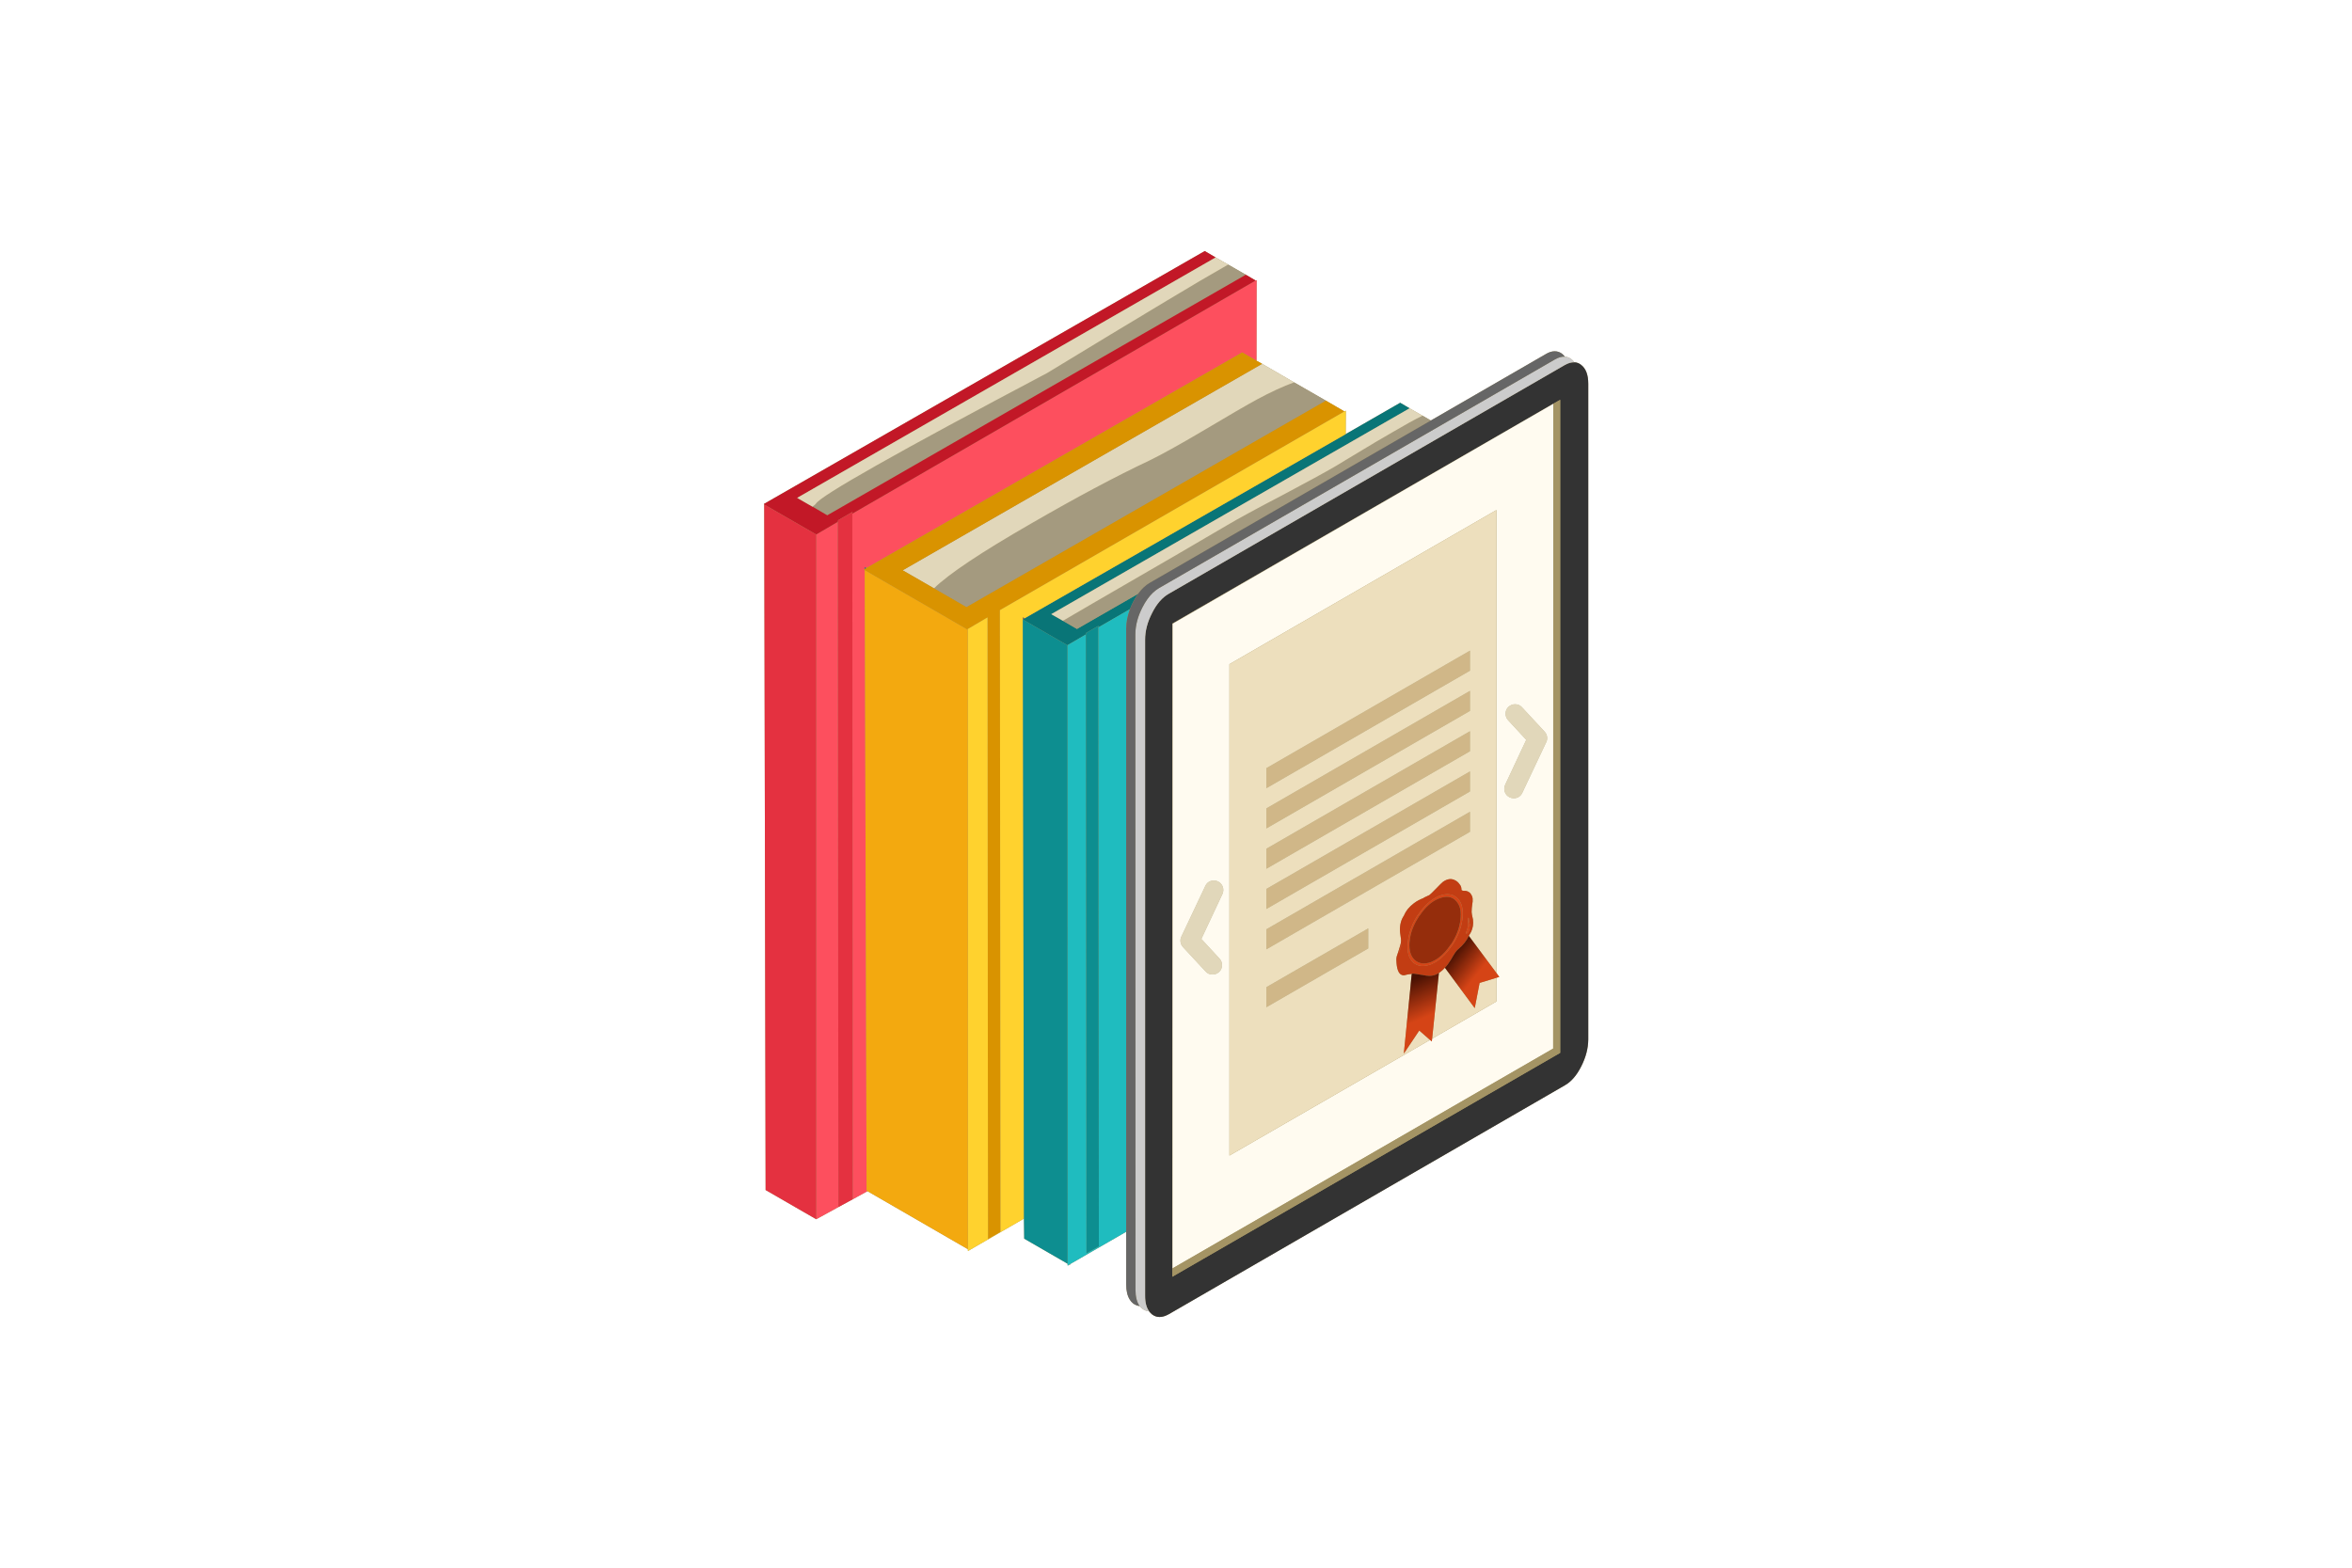 <svg xmlns="http://www.w3.org/2000/svg" xmlns:xlink="http://www.w3.org/1999/xlink" width="300" zoomAndPan="magnify" viewBox="0 0 375 375" height="200" preserveAspectRatio="xMidYMid meet" version="1.0"><defs><clipPath id="ccfa151e5e"><path d="M 88.934 60.055 L 286.094 60.055 L 286.094 315.031 L 88.934 315.031 Z M 88.934 60.055 " clip-rule="nonzero"/></clipPath><clipPath id="4997e98c04"><path d="M 88.891 60.055 L 207 60.055 L 207 128 L 88.891 128 Z M 88.891 60.055 " clip-rule="nonzero"/></clipPath><clipPath id="877e7fdc12"><path d="M 180.023 86.43 L 286.094 86.43 L 286.094 315.031 L 180.023 315.031 Z M 180.023 86.43 " clip-rule="nonzero"/></clipPath><clipPath id="684536fcb4"><path d="M 241.75 232.691 L 250.738 232.691 L 250.738 252.473 L 241.75 252.473 Z M 241.75 232.691 " clip-rule="nonzero"/></clipPath><clipPath id="ac579a9b01"><path d="M 248.758 248.457 L 248.672 249.117 L 248.25 248.754 L 245.676 246.508 L 241.988 252.023 L 243.605 235.777 L 243.605 235.688 L 243.875 232.961 C 244.035 232.902 244.195 232.879 244.355 232.902 C 245.234 233.02 246.004 233.141 246.66 233.258 L 247.504 233.41 L 247.504 233.383 C 248.52 233.539 249.477 233.328 250.375 232.75 L 248.758 248.457 " clip-rule="nonzero"/></clipPath><clipPath id="7488b24c3d"><path d="M 252.789 228.051 L 241.988 232.75 L 239.574 256.723 L 250.375 252.023 Z M 252.789 228.051 " clip-rule="nonzero"/></clipPath><linearGradient x1="0.071" gradientTransform="matrix(-2.262, 22.494, -23.755, 10.338, 247.534, 228.814)" y1="0" x2="1.137" gradientUnits="userSpaceOnUse" y2="0" id="d54b40157f"><stop stop-opacity="1" stop-color="rgb(29.399%, 7.1%, 1.199%)" offset="0"/><stop stop-opacity="1" stop-color="rgb(29.399%, 7.1%, 1.199%)" offset="0.062"/><stop stop-opacity="1" stop-color="rgb(29.399%, 7.1%, 1.199%)" offset="0.094"/><stop stop-opacity="1" stop-color="rgb(29.408%, 7.1%, 1.199%)" offset="0.109"/><stop stop-opacity="1" stop-color="rgb(29.808%, 7.3%, 1.199%)" offset="0.113"/><stop stop-opacity="1" stop-color="rgb(30.199%, 7.5%, 1.199%)" offset="0.117"/><stop stop-opacity="1" stop-color="rgb(30.78%, 7.642%, 1.39%)" offset="0.121"/><stop stop-opacity="1" stop-color="rgb(31.361%, 7.785%, 1.581%)" offset="0.125"/><stop stop-opacity="1" stop-color="rgb(31.761%, 7.973%, 1.59%)" offset="0.129"/><stop stop-opacity="1" stop-color="rgb(32.161%, 8.162%, 1.599%)" offset="0.133"/><stop stop-opacity="1" stop-color="rgb(32.501%, 8.18%, 1.599%)" offset="0.137"/><stop stop-opacity="1" stop-color="rgb(32.843%, 8.199%, 1.599%)" offset="0.141"/><stop stop-opacity="1" stop-color="rgb(33.482%, 8.411%, 1.799%)" offset="0.145"/><stop stop-opacity="1" stop-color="rgb(34.123%, 8.623%, 1.999%)" offset="0.148"/><stop stop-opacity="1" stop-color="rgb(34.514%, 8.813%, 1.999%)" offset="0.152"/><stop stop-opacity="1" stop-color="rgb(34.904%, 9.004%, 1.999%)" offset="0.156"/><stop stop-opacity="1" stop-color="rgb(35.487%, 9.201%, 1.999%)" offset="0.16"/><stop stop-opacity="1" stop-color="rgb(36.072%, 9.399%, 1.999%)" offset="0.164"/><stop stop-opacity="1" stop-color="rgb(36.469%, 9.583%, 2.182%)" offset="0.168"/><stop stop-opacity="1" stop-color="rgb(36.867%, 9.767%, 2.367%)" offset="0.172"/><stop stop-opacity="1" stop-color="rgb(37.213%, 9.956%, 2.382%)" offset="0.176"/><stop stop-opacity="1" stop-color="rgb(37.561%, 10.147%, 2.399%)" offset="0.18"/><stop stop-opacity="1" stop-color="rgb(38.144%, 10.338%, 2.399%)" offset="0.184"/><stop stop-opacity="1" stop-color="rgb(38.728%, 10.529%, 2.399%)" offset="0.188"/><stop stop-opacity="1" stop-color="rgb(39.169%, 10.568%, 2.548%)" offset="0.191"/><stop stop-opacity="1" stop-color="rgb(39.61%, 10.609%, 2.699%)" offset="0.195"/><stop stop-opacity="1" stop-color="rgb(40.196%, 10.803%, 2.699%)" offset="0.199"/><stop stop-opacity="1" stop-color="rgb(40.782%, 10.999%, 2.699%)" offset="0.203"/><stop stop-opacity="1" stop-color="rgb(41.176%, 11.198%, 2.699%)" offset="0.207"/><stop stop-opacity="1" stop-color="rgb(41.571%, 11.4%, 2.699%)" offset="0.211"/><stop stop-opacity="1" stop-color="rgb(41.962%, 11.6%, 2.876%)" offset="0.215"/><stop stop-opacity="1" stop-color="rgb(42.352%, 11.8%, 3.053%)" offset="0.219"/><stop stop-opacity="1" stop-color="rgb(42.892%, 12%, 3.076%)" offset="0.223"/><stop stop-opacity="1" stop-color="rgb(43.434%, 12.199%, 3.099%)" offset="0.227"/><stop stop-opacity="1" stop-color="rgb(43.874%, 12.349%, 3.099%)" offset="0.23"/><stop stop-opacity="1" stop-color="rgb(44.315%, 12.5%, 3.099%)" offset="0.234"/><stop stop-opacity="1" stop-color="rgb(44.904%, 12.697%, 3.297%)" offset="0.238"/><stop stop-opacity="1" stop-color="rgb(45.493%, 12.895%, 3.496%)" offset="0.242"/><stop stop-opacity="1" stop-color="rgb(45.885%, 13.086%, 3.497%)" offset="0.246"/><stop stop-opacity="1" stop-color="rgb(46.277%, 13.277%, 3.499%)" offset="0.25"/><stop stop-opacity="1" stop-color="rgb(46.667%, 13.287%, 3.499%)" offset="0.254"/><stop stop-opacity="1" stop-color="rgb(47.058%, 13.3%, 3.499%)" offset="0.258"/><stop stop-opacity="1" stop-color="rgb(47.598%, 13.499%, 3.668%)" offset="0.262"/><stop stop-opacity="1" stop-color="rgb(48.138%, 13.699%, 3.839%)" offset="0.266"/><stop stop-opacity="1" stop-color="rgb(48.579%, 13.91%, 3.868%)" offset="0.27"/><stop stop-opacity="1" stop-color="rgb(49.02%, 14.12%, 3.899%)" offset="0.273"/><stop stop-opacity="1" stop-color="rgb(49.611%, 14.31%, 3.899%)" offset="0.277"/><stop stop-opacity="1" stop-color="rgb(50.201%, 14.499%, 3.899%)" offset="0.281"/><stop stop-opacity="1" stop-color="rgb(50.591%, 14.69%, 4.089%)" offset="0.285"/><stop stop-opacity="1" stop-color="rgb(50.981%, 14.882%, 4.282%)" offset="0.289"/><stop stop-opacity="1" stop-color="rgb(51.372%, 15.073%, 4.291%)" offset="0.293"/><stop stop-opacity="1" stop-color="rgb(51.762%, 15.263%, 4.3%)" offset="0.297"/><stop stop-opacity="1" stop-color="rgb(52.303%, 15.453%, 4.3%)" offset="0.301"/><stop stop-opacity="1" stop-color="rgb(52.844%, 15.643%, 4.3%)" offset="0.305"/><stop stop-opacity="1" stop-color="rgb(53.235%, 15.834%, 4.462%)" offset="0.309"/><stop stop-opacity="1" stop-color="rgb(53.625%, 16.025%, 4.625%)" offset="0.312"/><stop stop-opacity="1" stop-color="rgb(54.265%, 16.064%, 4.662%)" offset="0.316"/><stop stop-opacity="1" stop-color="rgb(54.906%, 16.106%, 4.7%)" offset="0.32"/><stop stop-opacity="1" stop-color="rgb(55.296%, 16.302%, 4.7%)" offset="0.324"/><stop stop-opacity="1" stop-color="rgb(55.687%, 16.499%, 4.7%)" offset="0.328"/><stop stop-opacity="1" stop-color="rgb(56.078%, 16.699%, 4.883%)" offset="0.332"/><stop stop-opacity="1" stop-color="rgb(56.468%, 16.899%, 5.067%)" offset="0.336"/><stop stop-opacity="1" stop-color="rgb(57.014%, 17.099%, 5.083%)" offset="0.34"/><stop stop-opacity="1" stop-color="rgb(57.562%, 17.299%, 5.099%)" offset="0.344"/><stop stop-opacity="1" stop-color="rgb(57.945%, 17.422%, 5.099%)" offset="0.348"/><stop stop-opacity="1" stop-color="rgb(58.33%, 17.548%, 5.099%)" offset="0.352"/><stop stop-opacity="1" stop-color="rgb(58.971%, 17.773%, 5.299%)" offset="0.355"/><stop stop-opacity="1" stop-color="rgb(59.612%, 17.999%, 5.499%)" offset="0.359"/><stop stop-opacity="1" stop-color="rgb(60.001%, 18.195%, 5.499%)" offset="0.363"/><stop stop-opacity="1" stop-color="rgb(60.391%, 18.391%, 5.499%)" offset="0.367"/><stop stop-opacity="1" stop-color="rgb(60.782%, 18.394%, 5.499%)" offset="0.371"/><stop stop-opacity="1" stop-color="rgb(61.172%, 18.399%, 5.499%)" offset="0.375"/><stop stop-opacity="1" stop-color="rgb(61.763%, 18.599%, 5.676%)" offset="0.379"/><stop stop-opacity="1" stop-color="rgb(62.354%, 18.799%, 5.853%)" offset="0.383"/><stop stop-opacity="1" stop-color="rgb(62.694%, 18.999%, 5.876%)" offset="0.387"/><stop stop-opacity="1" stop-color="rgb(63.036%, 19.199%, 5.899%)" offset="0.391"/><stop stop-opacity="1" stop-color="rgb(63.675%, 19.408%, 5.899%)" offset="0.395"/><stop stop-opacity="1" stop-color="rgb(64.316%, 19.617%, 5.899%)" offset="0.398"/><stop stop-opacity="1" stop-color="rgb(64.706%, 19.807%, 6.097%)" offset="0.402"/><stop stop-opacity="1" stop-color="rgb(65.097%, 20%, 6.297%)" offset="0.406"/><stop stop-opacity="1" stop-color="rgb(65.488%, 20.189%, 6.297%)" offset="0.41"/><stop stop-opacity="1" stop-color="rgb(65.878%, 20.378%, 6.299%)" offset="0.414"/><stop stop-opacity="1" stop-color="rgb(66.469%, 20.569%, 6.299%)" offset="0.418"/><stop stop-opacity="1" stop-color="rgb(67.059%, 20.76%, 6.299%)" offset="0.422"/><stop stop-opacity="1" stop-color="rgb(67.407%, 20.949%, 6.47%)" offset="0.426"/><stop stop-opacity="1" stop-color="rgb(67.755%, 21.14%, 6.641%)" offset="0.43"/><stop stop-opacity="1" stop-color="rgb(68.298%, 21.169%, 6.67%)" offset="0.434"/><stop stop-opacity="1" stop-color="rgb(68.843%, 21.199%, 6.699%)" offset="0.438"/><stop stop-opacity="1" stop-color="rgb(69.322%, 21.4%, 6.699%)" offset="0.441"/><stop stop-opacity="1" stop-color="rgb(69.803%, 21.602%, 6.699%)" offset="0.445"/><stop stop-opacity="1" stop-color="rgb(70.192%, 21.8%, 6.891%)" offset="0.449"/><stop stop-opacity="1" stop-color="rgb(70.583%, 21.999%, 7.083%)" offset="0.453"/><stop stop-opacity="1" stop-color="rgb(71.173%, 22.198%, 7.091%)" offset="0.457"/><stop stop-opacity="1" stop-color="rgb(71.764%, 22.4%, 7.1%)" offset="0.461"/><stop stop-opacity="1" stop-color="rgb(72.112%, 22.549%, 7.1%)" offset="0.465"/><stop stop-opacity="1" stop-color="rgb(72.459%, 22.699%, 7.1%)" offset="0.469"/><stop stop-opacity="1" stop-color="rgb(73.006%, 22.862%, 7.263%)" offset="0.473"/><stop stop-opacity="1" stop-color="rgb(73.553%, 23.026%, 7.426%)" offset="0.477"/><stop stop-opacity="1" stop-color="rgb(74.03%, 23.262%, 7.463%)" offset="0.48"/><stop stop-opacity="1" stop-color="rgb(74.507%, 23.499%, 7.5%)" offset="0.484"/><stop stop-opacity="1" stop-color="rgb(74.898%, 23.692%, 7.5%)" offset="0.488"/><stop stop-opacity="1" stop-color="rgb(75.288%, 23.888%, 7.5%)" offset="0.492"/><stop stop-opacity="1" stop-color="rgb(75.879%, 23.894%, 7.5%)" offset="0.496"/><stop stop-opacity="1" stop-color="rgb(76.469%, 23.9%, 7.5%)" offset="0.5"/><stop stop-opacity="1" stop-color="rgb(76.86%, 24.1%, 7.649%)" offset="0.504"/><stop stop-opacity="1" stop-color="rgb(77.251%, 24.3%, 7.799%)" offset="0.508"/><stop stop-opacity="1" stop-color="rgb(77.757%, 24.5%, 7.799%)" offset="0.512"/><stop stop-opacity="1" stop-color="rgb(78.264%, 24.699%, 7.799%)" offset="0.516"/><stop stop-opacity="1" stop-color="rgb(78.738%, 24.899%, 7.805%)" offset="0.52"/><stop stop-opacity="1" stop-color="rgb(79.213%, 25.099%, 7.812%)" offset="0.523"/><stop stop-opacity="1" stop-color="rgb(79.602%, 25.296%, 8.005%)" offset="0.527"/><stop stop-opacity="1" stop-color="rgb(79.993%, 25.493%, 8.199%)" offset="0.531"/><stop stop-opacity="1" stop-color="rgb(80.583%, 25.684%, 8.199%)" offset="0.535"/><stop stop-opacity="1" stop-color="rgb(81.174%, 25.874%, 8.199%)" offset="0.539"/><stop stop-opacity="1" stop-color="rgb(81.564%, 26.065%, 8.199%)" offset="0.543"/><stop stop-opacity="1" stop-color="rgb(81.955%, 26.256%, 8.199%)" offset="0.547"/><stop stop-opacity="1" stop-color="rgb(82.472%, 26.445%, 8.398%)" offset="0.551"/><stop stop-opacity="1" stop-color="rgb(82.99%, 26.636%, 8.6%)" offset="0.555"/><stop stop-opacity="1" stop-color="rgb(83.203%, 26.668%, 8.6%)" offset="0.559"/><stop stop-opacity="1" stop-color="rgb(83.417%, 26.7%, 8.6%)" offset="0.562"/><stop stop-opacity="1" stop-color="rgb(83.458%, 26.7%, 8.6%)" offset="0.625"/><stop stop-opacity="1" stop-color="rgb(83.499%, 26.7%, 8.6%)" offset="0.75"/><stop stop-opacity="1" stop-color="rgb(83.499%, 26.7%, 8.6%)" offset="1"/></linearGradient><clipPath id="bbd07e9220"><path d="M 251.336 223.699 L 265 223.699 L 265 241.684 L 251.336 241.684 Z M 251.336 223.699 " clip-rule="nonzero"/></clipPath><clipPath id="3e4e4fa22d"><path d="M 264.133 232.75 L 264.82 233.68 L 264.133 233.891 L 260.113 235.117 L 258.945 241.145 L 251.816 231.492 C 252.355 230.914 252.844 230.254 253.285 229.512 C 254.004 228.215 254.555 227.414 254.934 227.113 C 256.129 226.117 257 225.039 257.539 223.879 L 264.133 232.75 " clip-rule="nonzero"/></clipPath><clipPath id="8ec7b5587e"><path d="M 258.5 215.383 L 245.215 232.27 L 258.137 249.641 L 271.422 232.75 Z M 258.5 215.383 " clip-rule="nonzero"/></clipPath><linearGradient x1="-0.094" gradientTransform="matrix(9.498, 12.767, -10.191, 12.957, 252.708, 225.07)" y1="0" x2="1.267" gradientUnits="userSpaceOnUse" y2="0" id="4cf2818009"><stop stop-opacity="1" stop-color="rgb(29.399%, 7.1%, 1.199%)" offset="0"/><stop stop-opacity="1" stop-color="rgb(29.399%, 7.1%, 1.199%)" offset="0.125"/><stop stop-opacity="1" stop-color="rgb(29.399%, 7.1%, 1.199%)" offset="0.188"/><stop stop-opacity="1" stop-color="rgb(29.417%, 7.1%, 1.199%)" offset="0.203"/><stop stop-opacity="1" stop-color="rgb(29.634%, 7.3%, 1.199%)" offset="0.207"/><stop stop-opacity="1" stop-color="rgb(29.834%, 7.5%, 1.199%)" offset="0.211"/><stop stop-opacity="1" stop-color="rgb(30.614%, 7.648%, 1.398%)" offset="0.215"/><stop stop-opacity="1" stop-color="rgb(31.395%, 7.797%, 1.598%)" offset="0.219"/><stop stop-opacity="1" stop-color="rgb(31.929%, 7.988%, 1.598%)" offset="0.223"/><stop stop-opacity="1" stop-color="rgb(32.463%, 8.179%, 1.599%)" offset="0.227"/><stop stop-opacity="1" stop-color="rgb(33.11%, 8.389%, 1.628%)" offset="0.23"/><stop stop-opacity="1" stop-color="rgb(33.759%, 8.6%, 1.659%)" offset="0.234"/><stop stop-opacity="1" stop-color="rgb(34.349%, 8.82%, 1.828%)" offset="0.238"/><stop stop-opacity="1" stop-color="rgb(34.94%, 9.041%, 1.999%)" offset="0.242"/><stop stop-opacity="1" stop-color="rgb(35.53%, 9.23%, 2.01%)" offset="0.246"/><stop stop-opacity="1" stop-color="rgb(36.121%, 9.421%, 2.022%)" offset="0.25"/><stop stop-opacity="1" stop-color="rgb(36.711%, 9.612%, 2.209%)" offset="0.254"/><stop stop-opacity="1" stop-color="rgb(37.302%, 9.802%, 2.399%)" offset="0.258"/><stop stop-opacity="1" stop-color="rgb(37.834%, 10.001%, 2.399%)" offset="0.262"/><stop stop-opacity="1" stop-color="rgb(38.367%, 10.199%, 2.399%)" offset="0.266"/><stop stop-opacity="1" stop-color="rgb(39.047%, 10.431%, 2.548%)" offset="0.27"/><stop stop-opacity="1" stop-color="rgb(39.729%, 10.664%, 2.699%)" offset="0.273"/><stop stop-opacity="1" stop-color="rgb(40.309%, 11.032%, 2.699%)" offset="0.277"/><stop stop-opacity="1" stop-color="rgb(40.891%, 11.4%, 2.699%)" offset="0.281"/><stop stop-opacity="1" stop-color="rgb(41.467%, 11.6%, 2.711%)" offset="0.285"/><stop stop-opacity="1" stop-color="rgb(42.046%, 11.8%, 2.725%)" offset="0.289"/><stop stop-opacity="1" stop-color="rgb(42.58%, 12%, 2.911%)" offset="0.293"/><stop stop-opacity="1" stop-color="rgb(43.114%, 12.199%, 3.099%)" offset="0.297"/><stop stop-opacity="1" stop-color="rgb(43.7%, 12.344%, 3.099%)" offset="0.301"/><stop stop-opacity="1" stop-color="rgb(44.287%, 12.491%, 3.099%)" offset="0.305"/><stop stop-opacity="1" stop-color="rgb(44.878%, 12.68%, 3.284%)" offset="0.309"/><stop stop-opacity="1" stop-color="rgb(45.468%, 12.869%, 3.468%)" offset="0.312"/><stop stop-opacity="1" stop-color="rgb(46.133%, 13.109%, 3.484%)" offset="0.316"/><stop stop-opacity="1" stop-color="rgb(46.8%, 13.35%, 3.499%)" offset="0.32"/><stop stop-opacity="1" stop-color="rgb(47.331%, 13.539%, 3.699%)" offset="0.324"/><stop stop-opacity="1" stop-color="rgb(47.862%, 13.73%, 3.899%)" offset="0.328"/><stop stop-opacity="1" stop-color="rgb(48.636%, 13.921%, 3.899%)" offset="0.332"/><stop stop-opacity="1" stop-color="rgb(49.411%, 14.111%, 3.899%)" offset="0.336"/><stop stop-opacity="1" stop-color="rgb(49.998%, 14.305%, 3.899%)" offset="0.34"/><stop stop-opacity="1" stop-color="rgb(50.586%, 14.499%, 3.899%)" offset="0.344"/><stop stop-opacity="1" stop-color="rgb(51.166%, 14.885%, 4.099%)" offset="0.348"/><stop stop-opacity="1" stop-color="rgb(51.747%, 15.273%, 4.3%)" offset="0.352"/><stop stop-opacity="1" stop-color="rgb(52.35%, 15.486%, 4.3%)" offset="0.355"/><stop stop-opacity="1" stop-color="rgb(52.954%, 15.7%, 4.3%)" offset="0.359"/><stop stop-opacity="1" stop-color="rgb(53.545%, 15.9%, 4.5%)" offset="0.363"/><stop stop-opacity="1" stop-color="rgb(54.135%, 16.1%, 4.7%)" offset="0.367"/><stop stop-opacity="1" stop-color="rgb(54.726%, 16.299%, 4.7%)" offset="0.371"/><stop stop-opacity="1" stop-color="rgb(55.316%, 16.499%, 4.7%)" offset="0.375"/><stop stop-opacity="1" stop-color="rgb(55.905%, 16.698%, 4.7%)" offset="0.379"/><stop stop-opacity="1" stop-color="rgb(56.494%, 16.898%, 4.7%)" offset="0.383"/><stop stop-opacity="1" stop-color="rgb(57.028%, 17.097%, 4.9%)" offset="0.387"/><stop stop-opacity="1" stop-color="rgb(57.562%, 17.299%, 5.099%)" offset="0.391"/><stop stop-opacity="1" stop-color="rgb(58.24%, 17.479%, 5.128%)" offset="0.395"/><stop stop-opacity="1" stop-color="rgb(58.919%, 17.659%, 5.159%)" offset="0.398"/><stop stop-opacity="1" stop-color="rgb(59.499%, 17.848%, 5.328%)" offset="0.402"/><stop stop-opacity="1" stop-color="rgb(60.08%, 18.039%, 5.499%)" offset="0.406"/><stop stop-opacity="1" stop-color="rgb(60.66%, 18.23%, 5.499%)" offset="0.41"/><stop stop-opacity="1" stop-color="rgb(61.241%, 18.42%, 5.499%)" offset="0.414"/><stop stop-opacity="1" stop-color="rgb(61.823%, 18.81%, 5.699%)" offset="0.418"/><stop stop-opacity="1" stop-color="rgb(62.404%, 19.199%, 5.899%)" offset="0.422"/><stop stop-opacity="1" stop-color="rgb(62.943%, 19.391%, 5.899%)" offset="0.426"/><stop stop-opacity="1" stop-color="rgb(63.483%, 19.583%, 5.899%)" offset="0.43"/><stop stop-opacity="1" stop-color="rgb(64.073%, 19.772%, 5.899%)" offset="0.434"/><stop stop-opacity="1" stop-color="rgb(64.664%, 19.963%, 5.899%)" offset="0.438"/><stop stop-opacity="1" stop-color="rgb(65.326%, 20.181%, 6.099%)" offset="0.441"/><stop stop-opacity="1" stop-color="rgb(65.99%, 20.399%, 6.299%)" offset="0.445"/><stop stop-opacity="1" stop-color="rgb(66.754%, 20.612%, 6.299%)" offset="0.449"/><stop stop-opacity="1" stop-color="rgb(67.519%, 20.825%, 6.299%)" offset="0.453"/><stop stop-opacity="1" stop-color="rgb(68.062%, 21.016%, 6.499%)" offset="0.457"/><stop stop-opacity="1" stop-color="rgb(68.607%, 21.207%, 6.699%)" offset="0.461"/><stop stop-opacity="1" stop-color="rgb(69.191%, 21.402%, 6.699%)" offset="0.465"/><stop stop-opacity="1" stop-color="rgb(69.775%, 21.599%, 6.699%)" offset="0.469"/><stop stop-opacity="1" stop-color="rgb(70.355%, 21.799%, 6.883%)" offset="0.473"/><stop stop-opacity="1" stop-color="rgb(70.937%, 21.999%, 7.068%)" offset="0.477"/><stop stop-opacity="1" stop-color="rgb(71.587%, 22.217%, 7.083%)" offset="0.48"/><stop stop-opacity="1" stop-color="rgb(72.237%, 22.437%, 7.1%)" offset="0.484"/><stop stop-opacity="1" stop-color="rgb(72.783%, 22.768%, 7.115%)" offset="0.488"/><stop stop-opacity="1" stop-color="rgb(73.329%, 23.099%, 7.13%)" offset="0.492"/><stop stop-opacity="1" stop-color="rgb(73.92%, 23.299%, 7.315%)" offset="0.496"/><stop stop-opacity="1" stop-color="rgb(74.51%, 23.499%, 7.5%)" offset="0.5"/><stop stop-opacity="1" stop-color="rgb(75.096%, 23.695%, 7.5%)" offset="0.504"/><stop stop-opacity="1" stop-color="rgb(75.684%, 23.892%, 7.5%)" offset="0.508"/><stop stop-opacity="1" stop-color="rgb(76.277%, 24.081%, 7.639%)" offset="0.512"/><stop stop-opacity="1" stop-color="rgb(76.872%, 24.272%, 7.779%)" offset="0.516"/><stop stop-opacity="1" stop-color="rgb(77.49%, 24.512%, 7.788%)" offset="0.52"/><stop stop-opacity="1" stop-color="rgb(78.108%, 24.753%, 7.799%)" offset="0.523"/><stop stop-opacity="1" stop-color="rgb(78.688%, 24.944%, 7.999%)" offset="0.527"/><stop stop-opacity="1" stop-color="rgb(79.269%, 25.134%, 8.199%)" offset="0.531"/><stop stop-opacity="1" stop-color="rgb(79.851%, 25.325%, 8.199%)" offset="0.535"/><stop stop-opacity="1" stop-color="rgb(80.432%, 25.516%, 8.199%)" offset="0.539"/><stop stop-opacity="1" stop-color="rgb(81.013%, 25.706%, 8.199%)" offset="0.543"/><stop stop-opacity="1" stop-color="rgb(81.596%, 25.899%, 8.199%)" offset="0.547"/><stop stop-opacity="1" stop-color="rgb(82.14%, 26.099%, 8.398%)" offset="0.551"/><stop stop-opacity="1" stop-color="rgb(82.683%, 26.299%, 8.6%)" offset="0.555"/><stop stop-opacity="1" stop-color="rgb(83.07%, 26.498%, 8.6%)" offset="0.559"/><stop stop-opacity="1" stop-color="rgb(83.458%, 26.7%, 8.6%)" offset="0.562"/><stop stop-opacity="1" stop-color="rgb(83.478%, 26.7%, 8.6%)" offset="0.625"/><stop stop-opacity="1" stop-color="rgb(83.499%, 26.7%, 8.6%)" offset="0.75"/><stop stop-opacity="1" stop-color="rgb(83.499%, 26.7%, 8.6%)" offset="1"/></linearGradient></defs><g clip-path="url(#ccfa151e5e)"><path fill="#a49464" d="M 284.445 87.328 C 283.949 86.906 283.387 86.688 282.766 86.668 C 282.586 86.41 282.379 86.18 282.137 85.977 C 281.641 85.582 281.102 85.359 280.52 85.32 C 280.32 85.102 280.121 84.891 279.922 84.691 C 279.344 84.23 278.715 84.012 278.035 84.031 C 277.375 84.031 276.664 84.262 275.906 84.723 L 248.445 100.59 L 246.453 99.434 L 243.367 97.668 L 241.117 96.348 L 228.086 103.844 L 228.113 98.238 L 227.785 98.418 L 223.352 95.84 L 215.742 91.465 L 208.102 87.027 L 206.75 86.277 L 206.781 67.215 L 206.809 67.008 L 206.543 67.098 L 204.203 65.719 L 199.98 63.293 L 196.984 61.582 L 194.375 60.055 L 88.965 120.539 L 88.934 120.598 L 89.023 120.688 L 89.355 284.66 L 101.457 291.645 L 106.762 288.738 L 110.18 286.879 L 113.715 284.934 L 137.715 298.809 L 137.746 299.258 L 138.105 299.02 L 138.195 299.078 L 138.195 298.988 L 151.141 291.496 L 151.199 296.293 L 161.566 302.285 L 161.598 302.766 L 161.957 302.496 L 162.133 302.617 L 162.133 302.406 L 175.59 294.645 L 175.59 307.23 C 175.59 308.77 175.879 309.988 176.457 310.887 C 176.656 311.227 176.918 311.527 177.238 311.785 C 177.738 312.145 178.258 312.355 178.793 312.414 C 178.992 312.656 179.215 312.863 179.453 313.047 C 179.953 313.426 180.492 313.637 181.074 313.676 C 181.293 313.953 181.523 314.195 181.762 314.395 C 182.859 315.254 184.199 315.242 185.777 314.363 L 280.461 259.633 C 282.02 258.758 283.336 257.238 284.414 255.082 C 285.512 252.922 286.074 250.785 286.094 248.668 L 286.094 91.793 C 286.094 89.695 285.543 88.207 284.445 87.328 " fill-opacity="1" fill-rule="evenodd"/></g><path fill="#097577" d="M 151.289 147.902 L 228.086 103.844 L 241.117 96.348 L 243.367 97.668 L 157.672 146.914 L 160.457 148.5 L 163.812 150.449 L 178.438 142.043 C 178.023 142.617 177.633 143.262 177.266 143.973 C 176.969 144.559 176.711 145.137 176.488 145.715 L 168.906 150.09 L 168.969 149.699 L 166.031 151.379 L 165.941 151.766 L 161.535 154.344 L 150.871 148.199 L 150.84 148.168 L 150.871 148.141 L 151.289 147.902 " fill-opacity="1" fill-rule="evenodd"/><path fill="#1fbcbf" d="M 161.566 302.285 L 161.535 154.344 L 165.941 151.766 L 166.09 299.797 L 169.055 298.121 L 168.906 150.09 L 176.488 145.715 C 175.891 147.297 175.59 148.867 175.59 150.418 L 175.59 294.645 L 162.133 302.406 L 161.957 302.496 L 161.598 302.766 L 161.566 302.285 " fill-opacity="1" fill-rule="evenodd"/><path fill="#a49a7f" d="M 204.203 65.719 L 104.098 123.266 L 100.559 121.195 C 101.02 120.875 101.289 120.648 101.371 120.508 C 102.488 118.566 120.934 108.141 156.715 89.215 C 167.379 82.723 176.879 76.977 185.207 71.984 C 191.141 68.406 196.062 65.508 199.98 63.293 Z M 160.457 148.5 C 162.613 147.223 165.043 145.801 167.738 144.246 C 184.156 134.754 194.805 128.559 199.68 125.664 C 202.375 124.062 206.793 121.664 212.922 118.469 C 218.816 115.352 223.082 113.023 225.719 111.484 C 226.555 110.984 227.348 110.508 228.086 110.047 C 233.816 106.57 237.582 104.332 239.383 103.332 C 242.199 101.672 244.555 100.375 246.453 99.434 L 248.445 100.59 L 181.223 139.418 C 180.195 140.02 179.266 140.891 178.438 142.043 L 163.812 150.449 Z M 215.742 91.465 L 223.352 95.84 L 137.387 145.234 L 129.625 140.738 C 133.16 137.281 140.883 132.125 152.789 125.273 C 163.676 118.977 173.082 113.961 181.012 110.227 C 184.051 108.746 188.273 106.41 193.688 103.211 C 200.34 99.258 204.672 96.738 206.691 95.66 C 206.75 95.641 206.781 95.621 206.781 95.602 C 210.156 93.781 213.141 92.402 215.742 91.465 " fill-opacity="1" fill-rule="evenodd"/><path fill="#fd4f5e" d="M 106.613 124.824 L 106.762 288.738 L 101.457 291.645 L 101.457 127.852 Z M 110.18 286.879 L 110.09 122.875 L 206.543 67.098 L 206.809 67.008 L 206.781 67.215 L 206.75 86.277 L 203.336 84.301 L 113.445 135.883 L 113.055 135.645 L 113.023 136.121 L 112.785 136.273 L 113.055 136.391 L 113.504 284.812 L 113.715 284.934 L 110.18 286.879 " fill-opacity="1" fill-rule="evenodd"/><g clip-path="url(#4997e98c04)"><path fill="#c21827" d="M 101.457 127.852 L 89.023 120.688 L 88.934 120.598 L 88.965 120.539 L 194.375 60.055 L 196.984 61.582 L 96.906 119.098 L 100.559 121.195 L 104.098 123.266 L 204.203 65.719 L 206.543 67.098 L 110.09 122.875 L 110.121 122.453 L 106.703 124.434 L 106.613 124.824 L 101.457 127.852 " fill-opacity="1" fill-rule="evenodd"/></g><path fill="#e1d7ba" d="M 194.586 232.391 L 189.191 226.578 C 188.871 226.238 188.672 225.836 188.594 225.379 C 188.516 224.918 188.574 224.48 188.773 224.059 L 194.496 211.953 C 194.754 211.371 195.176 210.973 195.754 210.754 C 196.355 210.551 196.945 210.582 197.523 210.84 C 198.082 211.102 198.469 211.531 198.691 212.129 C 198.891 212.711 198.859 213.289 198.602 213.867 L 193.566 224.598 L 197.914 229.305 C 198.332 229.762 198.531 230.305 198.512 230.922 C 198.492 231.562 198.254 232.09 197.793 232.512 C 197.312 232.93 196.762 233.129 196.145 233.109 C 195.523 233.09 195.004 232.852 194.586 232.391 Z M 100.559 121.195 L 96.906 119.098 L 196.984 61.582 L 199.98 63.293 C 196.062 65.508 191.141 68.406 185.207 71.984 C 176.879 76.977 167.379 82.723 156.715 89.215 C 120.934 108.141 102.488 118.566 101.371 120.508 C 101.289 120.648 101.02 120.875 100.559 121.195 Z M 215.742 91.465 C 213.141 92.402 210.156 93.781 206.781 95.602 C 206.781 95.621 206.75 95.641 206.691 95.66 C 204.672 96.738 200.34 99.258 193.688 103.211 C 188.273 106.41 184.051 108.746 181.012 110.227 C 173.082 113.961 163.676 118.977 152.789 125.273 C 140.883 132.125 133.16 137.281 129.625 140.738 L 122.133 136.422 L 208.102 87.027 Z M 160.457 148.5 L 157.672 146.914 L 243.367 97.668 L 246.453 99.434 C 244.555 100.375 242.199 101.672 239.383 103.332 C 237.582 104.332 233.816 106.57 228.086 110.047 C 227.348 110.508 226.555 110.984 225.719 111.484 C 223.082 113.023 218.816 115.352 212.922 118.469 C 206.793 121.664 202.375 124.062 199.68 125.664 C 194.805 128.559 184.156 134.754 167.738 144.246 C 165.043 145.801 162.613 147.223 160.457 148.5 Z M 270.242 169.18 L 275.637 174.996 C 275.957 175.336 276.156 175.734 276.238 176.195 C 276.316 176.656 276.254 177.094 276.055 177.516 L 270.332 189.621 C 270.074 190.199 269.652 190.602 269.074 190.82 C 268.477 191.02 267.887 190.988 267.305 190.73 C 266.75 190.469 266.359 190.043 266.137 189.441 C 265.938 188.863 265.969 188.281 266.23 187.703 L 271.262 176.973 L 266.918 172.27 C 266.5 171.809 266.301 171.27 266.316 170.648 C 266.336 170.008 266.578 169.48 267.035 169.062 C 267.516 168.641 268.066 168.441 268.684 168.461 C 269.305 168.484 269.824 168.723 270.242 169.18 " fill-opacity="1" fill-rule="evenodd"/><path fill="#d99300" d="M 208.102 87.027 L 122.133 136.422 L 129.625 140.738 L 137.387 145.234 L 223.352 95.84 L 227.785 98.418 L 145.387 145.953 L 145.535 294.672 L 142.539 296.41 L 142.418 147.691 L 137.688 150.48 L 137.566 150.566 L 113.055 136.391 L 112.785 136.273 L 113.023 136.121 L 113.445 135.883 L 203.336 84.301 L 206.75 86.277 L 208.102 87.027 " fill-opacity="1" fill-rule="evenodd"/><path fill="#ffd22e" d="M 137.715 298.809 L 137.688 150.48 L 142.418 147.691 L 142.539 296.41 L 145.535 294.672 L 145.387 145.953 L 227.785 98.418 L 228.113 98.238 L 228.086 103.844 L 151.289 147.902 L 150.898 147.66 L 150.871 148.141 L 150.84 148.168 L 150.871 148.199 L 151.141 291.496 L 138.195 298.988 L 138.105 299.02 L 137.746 299.258 L 137.715 298.809 " fill-opacity="1" fill-rule="evenodd"/><path fill="#e43140" d="M 110.09 122.875 L 110.18 286.879 L 106.762 288.738 L 106.613 124.824 L 106.703 124.434 L 110.121 122.453 Z M 101.457 291.645 L 89.355 284.66 L 89.023 120.688 L 101.457 127.852 L 101.457 291.645 " fill-opacity="1" fill-rule="evenodd"/><path fill="#4b637e" d="M 138.105 299.02 L 138.195 298.988 L 138.195 299.078 Z M 113.023 136.121 L 113.055 135.645 L 113.445 135.883 L 113.023 136.121 " fill-opacity="1" fill-rule="evenodd"/><path fill="#f3a90f" d="M 137.688 150.48 L 137.715 298.809 L 113.715 284.934 L 113.504 284.812 L 113.055 136.391 L 137.566 150.566 L 137.688 150.48 " fill-opacity="1" fill-rule="evenodd"/><path fill="#0d8e90" d="M 151.141 291.496 L 150.871 148.199 L 161.535 154.344 L 161.566 302.285 L 151.199 296.293 Z M 168.906 150.09 L 169.055 298.121 L 166.09 299.797 L 165.941 151.766 L 166.031 151.379 L 168.969 149.699 L 168.906 150.09 " fill-opacity="1" fill-rule="evenodd"/><path fill="#7e5f4b" d="M 162.133 302.406 L 162.133 302.617 L 161.957 302.496 Z M 150.871 148.141 L 150.898 147.66 L 151.289 147.902 L 150.871 148.141 " fill-opacity="1" fill-rule="evenodd"/><g clip-path="url(#877e7fdc12)"><path fill="#333333" d="M 279.383 95.629 L 186.645 149.16 L 186.617 305.402 L 279.383 251.844 Z M 181.074 313.676 C 180.414 312.777 180.094 311.508 180.113 309.867 L 180.113 153.027 C 180.113 150.906 180.672 148.77 181.793 146.613 C 182.871 144.453 184.199 142.926 185.777 142.027 L 280.461 87.328 C 281.301 86.848 282.066 86.629 282.766 86.668 C 283.387 86.688 283.949 86.906 284.445 87.328 C 285.543 88.207 286.094 89.695 286.094 91.793 L 286.094 248.668 C 286.074 250.785 285.512 252.922 284.414 255.082 C 283.336 257.238 282.02 258.758 280.461 259.633 L 185.777 314.363 C 184.199 315.242 182.859 315.254 181.762 314.395 C 181.523 314.195 181.293 313.953 181.074 313.676 " fill-opacity="1" fill-rule="evenodd"/></g><path fill="#cccccc" d="M 181.074 313.676 C 180.492 313.637 179.953 313.426 179.453 313.047 C 179.215 312.863 178.992 312.656 178.793 312.414 C 178.137 311.496 177.809 310.199 177.809 308.52 L 177.777 151.676 C 177.797 149.559 178.367 147.422 179.484 145.266 C 179.852 144.539 180.242 143.887 180.668 143.301 C 181.488 142.16 182.41 141.285 183.438 140.676 L 278.125 85.977 C 278.98 85.48 279.781 85.258 280.52 85.32 C 281.102 85.359 281.641 85.582 282.137 85.977 C 282.379 86.18 282.586 86.41 282.766 86.668 C 282.066 86.629 281.301 86.848 280.461 87.328 L 185.777 142.027 C 184.199 142.926 182.871 144.453 181.793 146.613 C 180.672 148.77 180.113 150.906 180.113 153.027 L 180.113 309.867 C 180.094 311.508 180.414 312.777 181.074 313.676 " fill-opacity="1" fill-rule="evenodd"/><path fill="#666666" d="M 280.52 85.32 C 279.781 85.258 278.98 85.48 278.125 85.977 L 183.438 140.676 C 182.41 141.285 181.488 142.16 180.668 143.301 C 180.242 143.887 179.852 144.539 179.484 145.266 C 178.367 147.422 177.797 149.559 177.777 151.676 L 177.809 308.52 C 177.809 310.199 178.137 311.496 178.793 312.414 C 178.258 312.355 177.738 312.145 177.238 311.785 C 176.918 311.527 176.656 311.227 176.457 310.887 C 175.879 309.988 175.59 308.77 175.59 307.23 L 175.59 150.418 C 175.59 148.867 175.891 147.297 176.488 145.715 C 176.711 145.137 176.969 144.559 177.266 143.973 C 177.633 143.262 178.023 142.617 178.438 142.043 C 179.266 140.891 180.195 140.02 181.223 139.418 L 248.445 100.59 L 275.906 84.723 C 276.664 84.262 277.375 84.031 278.035 84.031 C 278.715 84.012 279.344 84.23 279.922 84.691 C 280.121 84.891 280.32 85.102 280.52 85.32 " fill-opacity="1" fill-rule="evenodd"/><path fill="#fffbf0" d="M 194.586 232.391 C 195.004 232.852 195.523 233.09 196.145 233.109 C 196.762 233.129 197.312 232.93 197.793 232.512 C 198.254 232.09 198.492 231.562 198.512 230.922 C 198.531 230.305 198.332 229.762 197.914 229.305 L 193.566 224.598 L 198.602 213.867 C 198.859 213.289 198.891 212.711 198.691 212.129 C 198.469 211.531 198.082 211.102 197.523 210.84 C 196.945 210.582 196.355 210.551 195.754 210.754 C 195.176 210.973 194.754 211.371 194.496 211.953 L 188.773 224.059 C 188.574 224.48 188.516 224.918 188.594 225.379 C 188.672 225.836 188.871 226.238 189.191 226.578 Z M 277.734 96.59 L 277.703 250.824 L 186.645 303.422 L 186.676 149.191 Z M 248.25 248.754 L 248.672 249.117 L 248.758 248.457 L 264.133 239.555 L 264.133 233.891 L 264.82 233.68 L 264.133 232.75 L 264.133 122.004 L 200.281 158.871 L 200.281 276.418 Z M 270.242 169.18 C 269.824 168.723 269.305 168.484 268.684 168.461 C 268.066 168.441 267.516 168.641 267.035 169.062 C 266.578 169.48 266.336 170.008 266.316 170.648 C 266.301 171.27 266.5 171.809 266.918 172.27 L 271.262 176.973 L 266.23 187.703 C 265.969 188.281 265.938 188.863 266.137 189.441 C 266.359 190.043 266.75 190.469 267.305 190.73 C 267.887 190.988 268.477 191.02 269.074 190.82 C 269.652 190.602 270.074 190.199 270.332 189.621 L 276.055 177.516 C 276.254 177.094 276.316 176.656 276.238 176.195 C 276.156 175.734 275.957 175.336 275.637 174.996 L 270.242 169.18 " fill-opacity="1" fill-rule="evenodd"/><path fill="#d0b788" d="M 233.477 222.082 L 233.477 226.875 L 209.117 240.934 L 209.117 236.137 Z M 257.809 165.254 L 257.809 170.051 L 209.117 198.164 L 209.117 193.367 Z M 257.809 155.633 L 257.809 160.43 L 209.117 188.543 L 209.117 183.746 Z M 257.809 194.176 L 257.809 198.973 L 209.117 227.086 L 209.117 222.293 Z M 257.809 184.527 L 257.809 189.324 L 209.117 217.434 L 209.117 212.641 Z M 257.809 174.906 L 257.809 179.699 L 209.117 207.812 L 209.117 203.02 L 257.809 174.906 " fill-opacity="1" fill-rule="evenodd"/><path fill="#eddfbd" d="M 233.477 222.082 L 209.117 236.137 L 209.117 240.934 L 233.477 226.875 Z M 251.816 231.492 L 258.945 241.145 L 260.113 235.117 L 264.133 233.891 L 264.133 239.555 L 248.758 248.457 L 250.375 232.75 L 250.5 232.66 C 250.965 232.328 251.398 231.949 251.785 231.523 C 251.797 231.512 251.809 231.5 251.816 231.492 Z M 243.875 232.961 L 243.605 235.688 L 243.605 235.777 L 241.988 252.023 L 245.676 246.508 L 248.25 248.754 L 200.281 276.418 L 200.281 158.871 L 264.133 122.004 L 264.133 232.75 L 257.539 223.879 C 257.539 223.84 257.551 223.801 257.566 223.758 C 257.77 223.461 257.945 223.152 258.109 222.832 C 258.508 221.93 258.648 221 258.527 220.043 L 258.527 219.984 C 258.309 219.023 258.199 218.422 258.199 218.184 C 258.199 217.547 258.246 216.938 258.348 216.355 C 258.449 215.855 258.477 215.375 258.438 214.918 C 258.379 214.477 258.211 214.09 257.93 213.75 L 257.93 213.719 L 257.84 213.629 C 257.539 213.328 257.16 213.148 256.699 213.09 C 256.562 213.09 256.43 213.09 256.312 213.09 C 255.949 213.051 255.77 212.961 255.77 212.82 L 255.77 212.789 C 255.77 212.391 255.68 212.051 255.5 211.77 L 255.352 211.559 C 255.051 211.121 254.703 210.801 254.301 210.602 L 254.242 210.57 C 253.48 210.156 252.656 210.191 251.773 210.676 C 251.637 210.75 251.504 210.836 251.367 210.93 C 251.125 211.109 250.559 211.672 249.656 212.609 C 248.859 213.43 248.34 213.926 248.102 214.109 L 246.754 214.738 L 246.754 214.797 C 245.855 215.137 245.082 215.547 244.445 216.027 C 243.285 216.887 242.48 217.883 242.016 219.023 C 241.68 219.504 241.43 220.043 241.27 220.645 C 241.07 221.402 241.008 222.199 241.09 223.039 L 241.297 224.539 C 241.316 224.738 241.328 224.918 241.328 225.078 C 241.309 225.477 241.227 225.879 241.09 226.277 C 240.949 226.758 240.82 227.184 240.699 227.566 C 240.559 228.043 240.418 228.465 240.281 228.824 L 240.281 228.855 C 240.18 229.254 240.172 229.785 240.25 230.441 C 240.41 232.301 240.961 233.25 241.898 233.289 L 241.93 233.32 C 242.746 233.102 243.395 232.98 243.875 232.961 Z M 257.809 174.906 L 209.117 203.02 L 209.117 207.812 L 257.809 179.699 Z M 257.809 184.527 L 209.117 212.641 L 209.117 217.434 L 257.809 189.324 Z M 257.809 194.176 L 209.117 222.293 L 209.117 227.086 L 257.809 198.973 Z M 257.809 155.633 L 209.117 183.746 L 209.117 188.543 L 257.809 160.43 Z M 257.809 165.254 L 209.117 193.367 L 209.117 198.164 L 257.809 170.051 L 257.809 165.254 " fill-opacity="1" fill-rule="evenodd"/><path fill="#c23d13" d="M 240.969 227.355 C 240.93 227.457 240.879 227.605 240.82 227.805 C 240.801 227.844 240.801 227.895 240.82 227.957 L 241.031 227.324 C 241.168 226.906 241.328 226.379 241.508 225.738 C 241.508 225.719 241.508 225.699 241.508 225.676 Z M 257.449 219.504 C 257.328 219.703 257.297 219.941 257.359 220.223 C 257.398 220.723 257.41 221.012 257.391 221.094 C 257.41 221.371 257.32 221.781 257.117 222.32 C 256.941 222.84 256.848 223.121 256.848 223.16 C 256.848 223.219 256.879 223.27 256.941 223.309 C 256.98 223.352 257.047 223.32 257.148 223.219 C 257.367 223.082 257.551 222.703 257.691 222.082 L 257.777 221.18 C 257.637 220.703 257.551 220.195 257.508 219.652 Z M 245.492 218.695 L 245.133 219.172 C 244.715 219.855 244.367 220.492 244.086 221.094 C 243.727 221.93 243.445 222.762 243.246 223.578 C 243.105 224.16 243.016 224.707 242.977 225.227 L 242.918 225.797 C 242.758 227.777 243.184 229.242 244.207 230.203 C 245.324 231.203 246.793 231.34 248.609 230.621 C 249.746 230.133 250.805 229.367 251.785 228.332 C 252.363 227.73 252.91 227.035 253.434 226.246 L 253.465 226.246 L 253.496 226.215 C 254.914 224.098 255.75 221.941 256.012 219.742 C 256.211 218.023 256.012 216.645 255.41 215.605 C 255.23 215.348 255.004 215.078 254.723 214.797 L 254.691 214.77 C 254.172 214.27 253.566 213.988 252.863 213.926 C 252.523 213.883 252.156 213.887 251.773 213.945 C 251.316 214.008 250.832 214.145 250.316 214.348 C 248.559 215.125 246.953 216.574 245.492 218.695 Z M 257.539 223.879 C 257 225.039 256.129 226.117 254.934 227.113 C 254.555 227.414 254.004 228.215 253.285 229.512 C 252.844 230.254 252.355 230.914 251.816 231.492 C 251.809 231.5 251.797 231.512 251.785 231.523 C 251.398 231.949 250.965 232.328 250.5 232.66 L 250.375 232.75 C 249.477 233.328 248.52 233.539 247.504 233.383 L 247.504 233.41 L 246.66 233.258 C 246.004 233.141 245.234 233.02 244.355 232.902 C 244.195 232.879 244.035 232.902 243.875 232.961 C 243.395 232.98 242.746 233.102 241.93 233.32 L 241.898 233.289 C 240.961 233.25 240.41 232.301 240.25 230.441 C 240.172 229.785 240.18 229.254 240.281 228.855 L 240.281 228.824 C 240.418 228.465 240.559 228.043 240.699 227.566 C 240.82 227.184 240.949 226.758 241.09 226.277 C 241.227 225.879 241.309 225.477 241.328 225.078 C 241.328 224.918 241.316 224.738 241.297 224.539 L 241.09 223.039 C 241.008 222.199 241.07 221.402 241.27 220.645 C 241.43 220.043 241.68 219.504 242.016 219.023 C 242.48 217.883 243.285 216.887 244.445 216.027 C 245.082 215.547 245.855 215.137 246.754 214.797 L 246.754 214.738 L 248.102 214.109 C 248.34 213.926 248.859 213.43 249.656 212.609 C 250.559 211.672 251.125 211.109 251.367 210.93 C 251.504 210.836 251.637 210.75 251.773 210.676 C 252.656 210.191 253.48 210.156 254.242 210.57 L 254.301 210.602 C 254.703 210.801 255.051 211.121 255.352 211.559 L 255.5 211.77 C 255.68 212.051 255.77 212.391 255.77 212.789 L 255.77 212.82 C 255.77 212.961 255.949 213.051 256.312 213.09 C 256.43 213.09 256.562 213.09 256.699 213.09 C 257.16 213.148 257.539 213.328 257.84 213.629 L 257.93 213.719 L 257.93 213.75 C 258.211 214.09 258.379 214.477 258.438 214.918 C 258.477 215.375 258.449 215.855 258.348 216.355 C 258.246 216.938 258.199 217.547 258.199 218.184 C 258.199 218.422 258.309 219.023 258.527 219.984 L 258.527 220.043 C 258.648 221 258.508 221.93 258.109 222.832 C 257.945 223.152 257.77 223.461 257.566 223.758 C 257.551 223.801 257.539 223.84 257.539 223.879 " fill-opacity="1" fill-rule="evenodd"/><path fill="#d54416" d="M 240.969 227.355 L 241.508 225.676 C 241.508 225.699 241.508 225.719 241.508 225.738 C 241.328 226.379 241.168 226.906 241.031 227.324 L 240.82 227.957 C 240.801 227.895 240.801 227.844 240.82 227.805 C 240.879 227.605 240.93 227.457 240.969 227.355 Z M 245.465 219.414 C 245.465 219.434 245.453 219.453 245.434 219.473 L 245.375 219.594 C 245.195 219.855 245.004 220.172 244.805 220.551 C 244.344 221.41 243.984 222.293 243.727 223.191 C 243.566 223.789 243.457 224.398 243.395 225.016 L 243.336 225.438 C 243.215 227.336 243.625 228.727 244.562 229.605 C 245.625 230.562 246.973 230.723 248.609 230.086 C 249.746 229.609 250.805 228.836 251.785 227.762 C 252.254 227.254 252.703 226.684 253.133 226.039 C 253.152 226.016 253.195 225.988 253.254 225.945 C 254.57 223.949 255.332 221.941 255.531 219.922 C 255.73 218.266 255.523 216.977 254.902 216.055 C 254.762 215.816 254.562 215.574 254.301 215.336 L 254.152 215.188 C 253.574 214.707 252.895 214.488 252.117 214.527 C 252.004 214.531 251.891 214.543 251.773 214.559 C 251.324 214.609 250.844 214.742 250.316 214.949 C 248.641 215.629 247.133 216.969 245.793 218.965 L 245.762 218.965 Z M 245.492 218.695 C 246.953 216.574 248.559 215.125 250.316 214.348 C 250.832 214.145 251.316 214.008 251.773 213.945 C 252.156 213.887 252.523 213.883 252.863 213.926 C 253.566 213.988 254.172 214.27 254.691 214.77 L 254.723 214.797 C 255.004 215.078 255.23 215.348 255.41 215.605 C 256.012 216.645 256.211 218.023 256.012 219.742 C 255.75 221.941 254.914 224.098 253.496 226.215 L 253.465 226.246 L 253.434 226.246 C 252.91 227.035 252.363 227.73 251.785 228.332 C 250.805 229.367 249.746 230.133 248.609 230.621 C 246.793 231.34 245.324 231.203 244.207 230.203 C 243.184 229.242 242.758 227.777 242.918 225.797 L 242.977 225.227 C 243.016 224.707 243.105 224.16 243.246 223.578 C 243.445 222.762 243.727 221.93 244.086 221.094 C 244.367 220.492 244.715 219.855 245.133 219.172 Z M 257.449 219.504 L 257.508 219.652 C 257.551 220.195 257.637 220.703 257.777 221.18 L 257.691 222.082 C 257.551 222.703 257.367 223.082 257.148 223.219 C 257.047 223.32 256.98 223.352 256.941 223.309 C 256.879 223.27 256.848 223.219 256.848 223.16 C 256.848 223.121 256.941 222.84 257.117 222.32 C 257.32 221.781 257.41 221.371 257.391 221.094 C 257.41 221.012 257.398 220.723 257.359 220.223 C 257.297 219.941 257.328 219.703 257.449 219.504 " fill-opacity="1" fill-rule="evenodd"/><path fill="#952d0c" d="M 245.465 219.414 L 245.762 218.965 L 245.793 218.965 C 247.133 216.969 248.641 215.629 250.316 214.949 C 250.844 214.742 251.324 214.609 251.773 214.559 C 251.891 214.543 252.004 214.531 252.117 214.527 C 252.895 214.488 253.574 214.707 254.152 215.188 L 254.301 215.336 C 254.562 215.574 254.762 215.816 254.902 216.055 C 255.523 216.977 255.73 218.266 255.531 219.922 C 255.332 221.941 254.57 223.949 253.254 225.945 C 253.195 225.988 253.152 226.016 253.133 226.039 C 252.703 226.684 252.254 227.254 251.785 227.762 C 250.805 228.836 249.746 229.609 248.609 230.086 C 246.973 230.723 245.625 230.562 244.562 229.605 C 243.625 228.727 243.215 227.336 243.336 225.438 L 243.395 225.016 C 243.457 224.398 243.566 223.789 243.727 223.191 C 243.984 222.293 244.344 221.41 244.805 220.551 C 245.004 220.172 245.195 219.855 245.375 219.594 L 245.434 219.473 C 245.453 219.453 245.465 219.434 245.465 219.414 " fill-opacity="1" fill-rule="evenodd"/><g clip-path="url(#684536fcb4)"><g clip-path="url(#ac579a9b01)"><g clip-path="url(#7488b24c3d)"><path fill="url(#d54b40157f)" d="M 252.789 228.051 L 241.988 232.75 L 239.574 256.723 L 250.375 252.023 Z M 252.789 228.051 " fill-rule="nonzero"/></g></g></g><g clip-path="url(#bbd07e9220)"><g clip-path="url(#3e4e4fa22d)"><g clip-path="url(#8ec7b5587e)"><path fill="url(#4cf2818009)" d="M 258.5 215.383 L 245.215 232.27 L 258.137 249.641 L 271.422 232.75 Z M 258.5 215.383 " fill-rule="nonzero"/></g></g></g><path fill="#a49464" d="M 277.734 96.59 L 186.676 149.191 L 186.645 303.422 L 277.703 250.824 Z M 279.383 95.629 L 279.383 251.844 L 186.617 305.402 L 186.645 149.16 L 279.383 95.629 " fill-opacity="1" fill-rule="evenodd"/></svg>